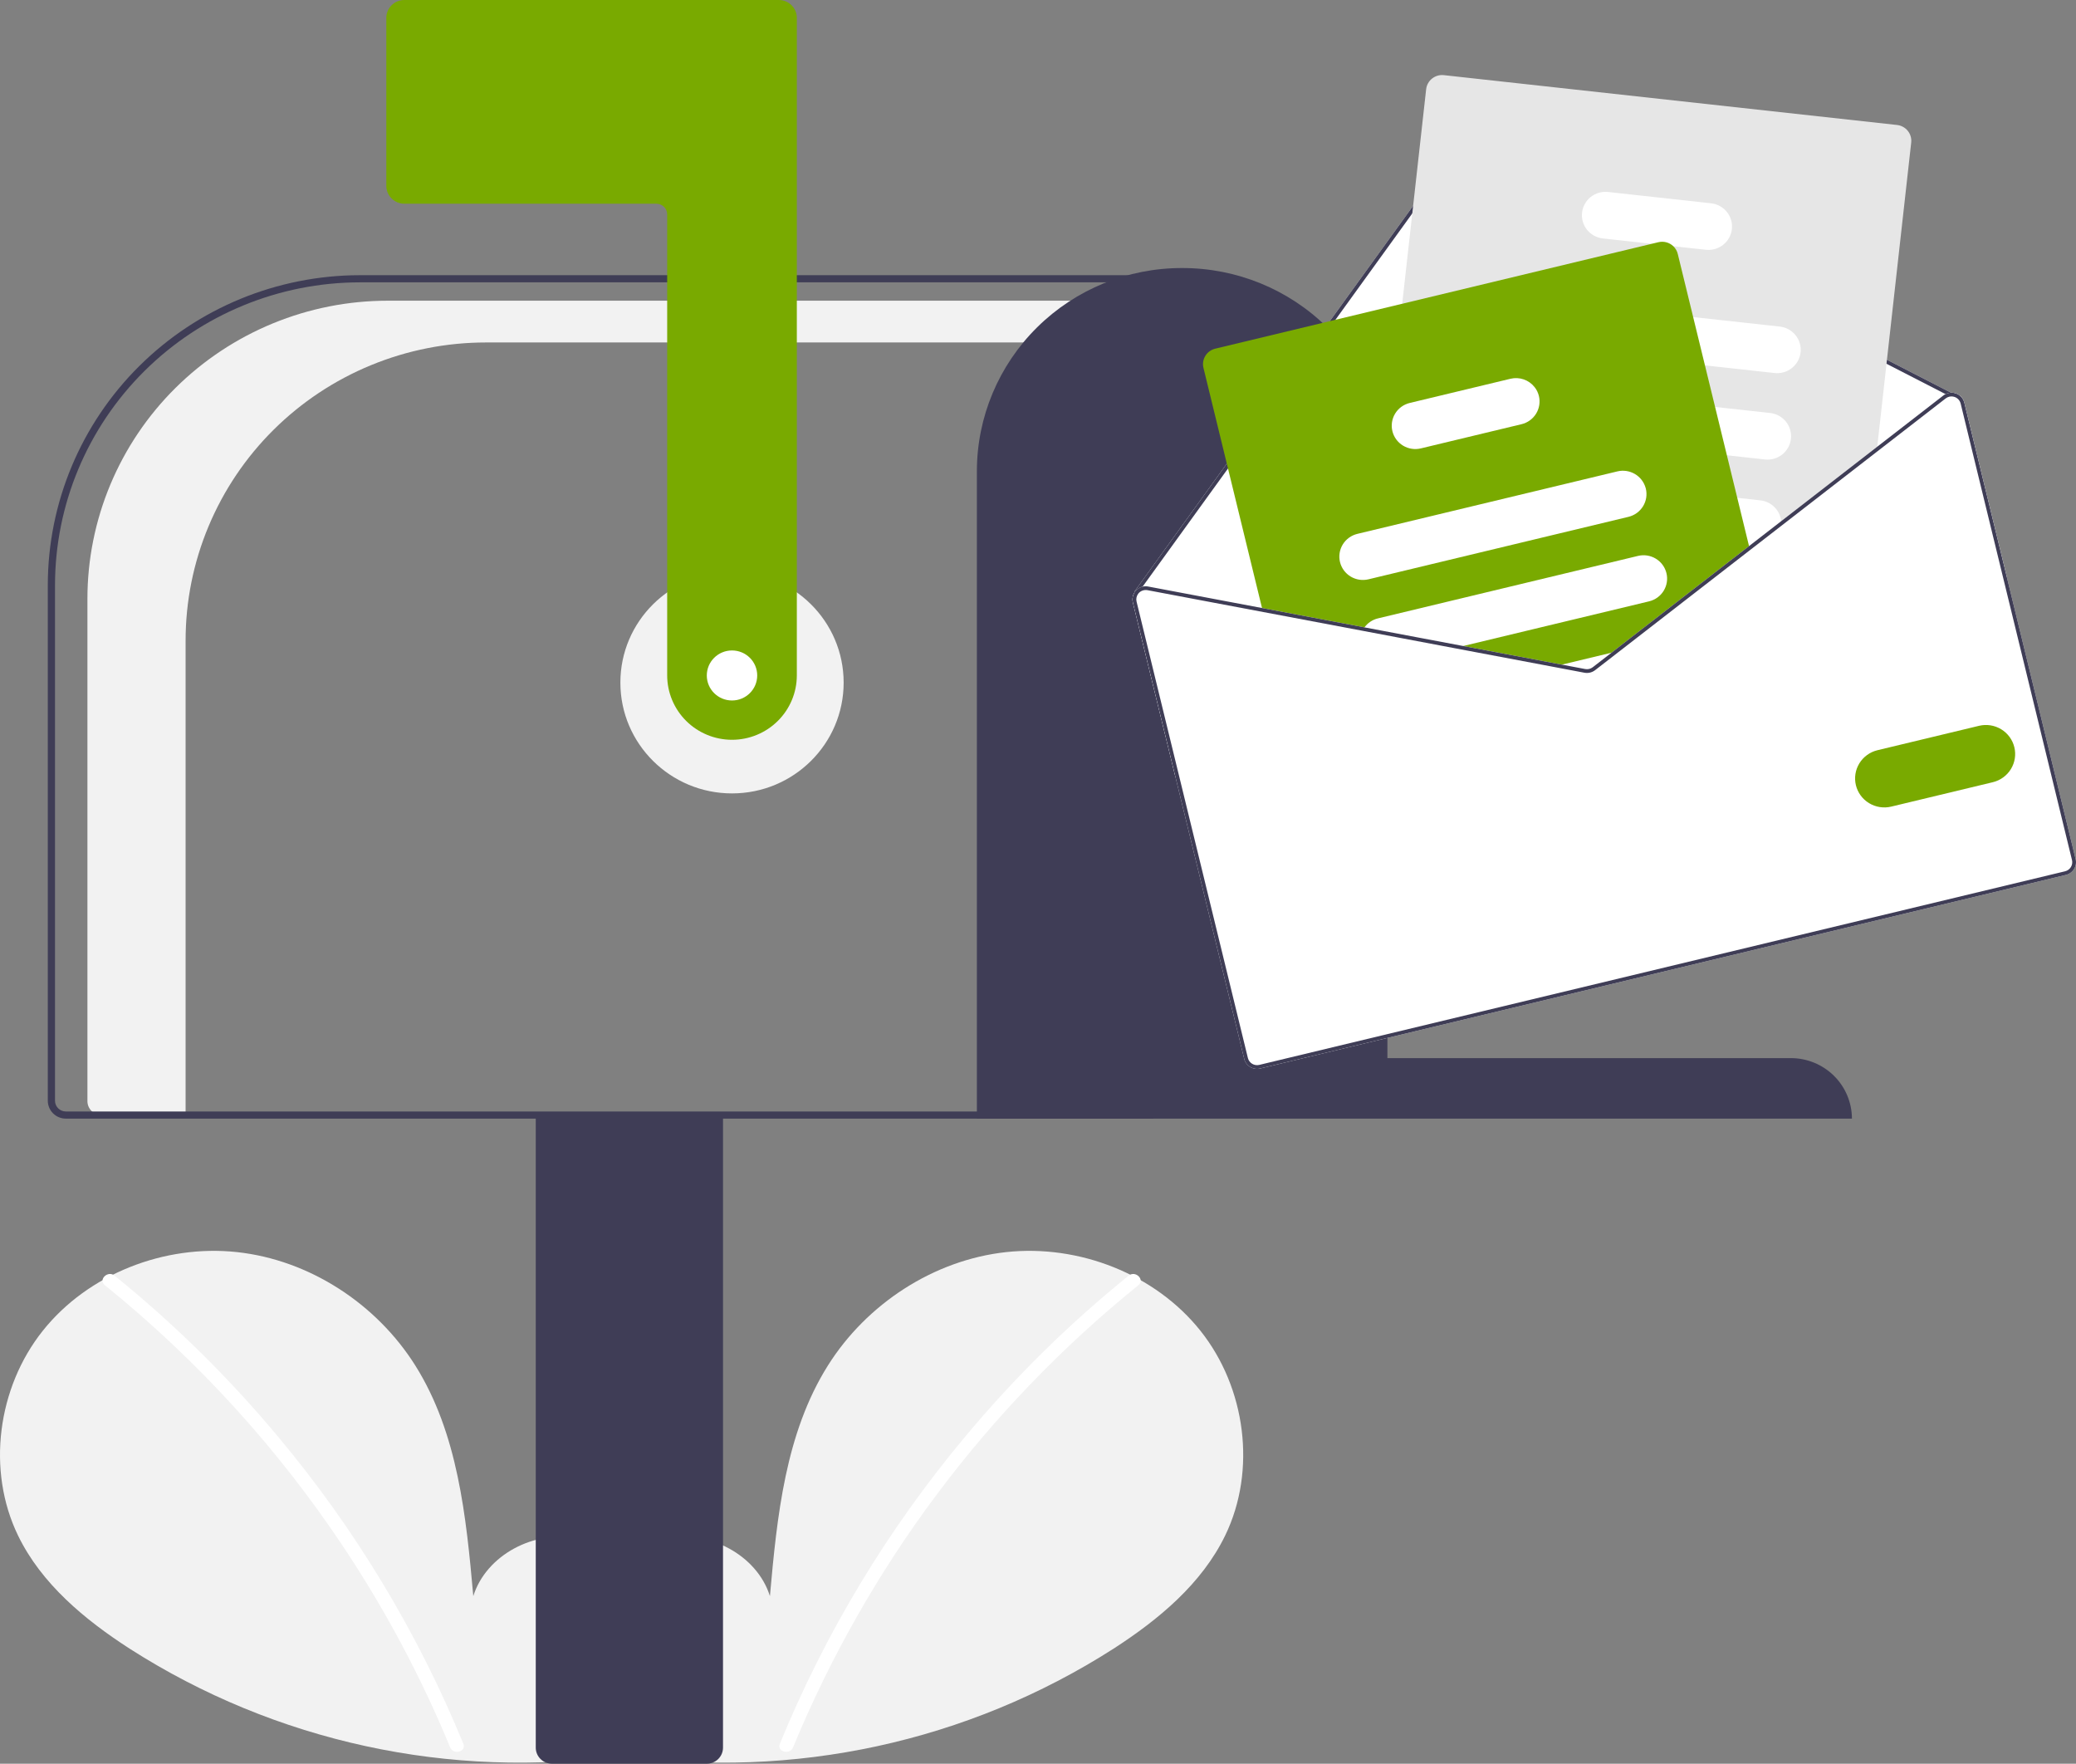 <svg width="186" height="158" viewBox="0 0 186 158" fill="none" xmlns="http://www.w3.org/2000/svg">
<rect x="0" y="0" width="186" height="158" fill="#808080" stroke="none"/>
<path d="M54.662 156.351C57.648 153.847 59.462 149.892 58.986 146.042C58.51 142.192 55.564 138.652 51.743 137.835C47.922 137.017 43.566 139.28 42.405 142.984C41.766 135.843 41.03 128.402 37.204 122.32C33.739 116.814 27.739 112.873 21.235 112.168C14.732 111.463 7.885 114.126 3.829 119.22C-0.227 124.313 -1.22 131.718 1.62 137.566C3.713 141.874 7.568 145.08 11.608 147.689C24.661 156.046 40.316 159.445 55.693 157.259" fill="#F2F2F2"/>
<path d="M10.26 114.274C15.626 118.611 20.549 123.462 24.957 128.756C31.856 137.013 37.439 146.271 41.511 156.207C41.809 156.932 40.623 157.248 40.328 156.531C37.739 150.249 34.535 144.234 30.763 138.572C24.881 129.727 17.675 121.824 9.392 115.134C8.78 114.64 9.652 113.783 10.26 114.274Z" fill="white"/>
<path d="M56.724 156.351C53.738 153.847 51.925 149.892 52.4 146.042C52.876 142.192 55.822 138.652 59.643 137.835C63.465 137.017 67.82 139.28 68.981 142.984C69.62 135.843 70.356 128.402 74.182 122.32C77.647 116.814 83.648 112.873 90.151 112.168C96.654 111.463 103.502 114.126 107.558 119.22C111.614 124.313 112.607 131.718 109.766 137.566C107.673 141.874 103.818 145.08 99.778 147.689C86.726 156.046 71.07 159.445 55.693 157.259" fill="#F2F2F2"/>
<path d="M101.127 114.274C95.76 118.611 90.838 123.462 86.429 128.756C79.53 137.013 73.947 146.271 69.875 156.207C69.577 156.932 70.763 157.248 71.058 156.531C77.721 140.383 88.357 126.15 101.994 115.134C102.606 114.64 101.734 113.783 101.127 114.274Z" fill="white"/>
<path d="M65.585 71.076C71.109 71.076 75.587 66.632 75.587 61.151C75.587 55.669 71.109 51.226 65.585 51.226C60.061 51.226 55.583 55.669 55.583 61.151C55.583 66.632 60.061 71.076 65.585 71.076Z" fill="#F2F2F2"/>
<path d="M34.746 26.938H103.656V30.679H43.543C40.009 30.679 36.509 31.369 33.244 32.712C29.979 34.054 27.012 36.021 24.512 38.501C22.013 40.981 20.031 43.925 18.678 47.166C17.326 50.406 16.629 53.879 16.629 57.386V99.89H9.089C8.756 99.89 8.436 99.759 8.201 99.525C7.965 99.291 7.833 98.974 7.833 98.643V53.645C7.833 50.138 8.529 46.665 9.881 43.424C11.234 40.184 13.216 37.24 15.715 34.76C18.215 32.28 21.182 30.313 24.447 28.971C27.712 27.628 31.212 26.938 34.746 26.938Z" fill="#F2F2F2"/>
<path d="M48.001 156.559V99.731H64.778V156.559C64.778 156.941 64.625 157.307 64.352 157.577C64.08 157.848 63.711 157.999 63.326 158H49.453C49.068 157.999 48.699 157.848 48.427 157.577C48.154 157.307 48.001 156.941 48.001 156.559Z" fill="#3F3D56"/>
<path d="M4.283 98.61V52.399C4.292 45.043 7.24 37.99 12.482 32.788C17.724 27.587 24.832 24.661 32.245 24.652H103.333V100.21H5.897C5.469 100.21 5.059 100.041 4.756 99.741C4.454 99.441 4.284 99.034 4.283 98.61ZM102.688 25.293H32.245C25.003 25.301 18.059 28.159 12.938 33.241C7.817 38.323 4.937 45.213 4.929 52.399V98.61C4.929 98.864 5.031 99.109 5.213 99.288C5.394 99.469 5.64 99.57 5.897 99.57H102.688V25.293Z" fill="#3F3D56"/>
<path d="M65.585 66.273C64.045 66.272 62.569 65.664 61.48 64.584C60.392 63.503 59.779 62.038 59.777 60.511V19.21C59.777 18.955 59.675 18.711 59.493 18.531C59.312 18.351 59.066 18.25 58.809 18.249H36.225C35.797 18.249 35.387 18.08 35.085 17.78C34.782 17.48 34.612 17.073 34.612 16.648V1.601C34.612 1.176 34.782 0.77 35.085 0.469C35.387 0.169 35.797 0 36.225 0H69.779C70.207 0 70.617 0.169 70.919 0.469C71.222 0.77 71.392 1.176 71.392 1.601V60.511C71.391 62.038 70.778 63.503 69.689 64.584C68.601 65.664 67.124 66.272 65.585 66.273Z" fill="#79AA00"/>
<path d="M105.914 24.012C110.781 24.002 115.453 25.911 118.902 29.319C122.351 32.727 124.294 37.355 124.305 42.185V94.79H160.44C161.892 94.787 163.285 95.357 164.314 96.373C165.342 97.389 165.922 98.77 165.925 100.21H87.524V42.185C87.534 37.355 89.477 32.727 92.926 29.319C96.375 25.911 101.047 24.002 105.914 24.012Z" fill="#3F3D56"/>
<path d="M101.501 53.969L105.309 69.579L179.8 51.684L175.992 36.075C175.946 35.884 175.852 35.708 175.719 35.562C175.586 35.417 175.419 35.307 175.232 35.244C175.093 35.196 174.947 35.174 174.801 35.179L131.742 13.056C131.49 12.928 131.2 12.894 130.924 12.959C130.649 13.025 130.406 13.186 130.24 13.414L109.488 42.13L101.665 52.959C101.65 52.978 101.64 53 101.635 53.023C101.631 53.046 101.631 53.07 101.636 53.093C101.477 53.356 101.428 53.671 101.501 53.969Z" fill="white"/>
<path d="M101.636 53.093C101.64 53.114 101.647 53.133 101.659 53.15C101.67 53.168 101.685 53.183 101.702 53.194C101.722 53.208 101.745 53.218 101.769 53.222C101.793 53.227 101.817 53.227 101.841 53.222C101.88 53.211 101.914 53.188 101.938 53.155L101.965 53.118L102.372 52.553L109.77 42.319L130.516 13.61C130.634 13.447 130.807 13.332 131.004 13.285C131.201 13.238 131.408 13.263 131.587 13.355L174.313 35.307L174.696 35.505C174.712 35.511 174.728 35.517 174.744 35.521C174.773 35.516 174.802 35.513 174.831 35.513C174.871 35.499 174.905 35.471 174.925 35.434C174.935 35.415 174.942 35.394 174.944 35.371C174.946 35.35 174.944 35.327 174.937 35.306C174.93 35.285 174.92 35.266 174.906 35.249C174.891 35.232 174.874 35.218 174.854 35.207L174.801 35.179L131.742 13.056C131.49 12.928 131.2 12.894 130.925 12.959C130.649 13.025 130.406 13.186 130.24 13.414L109.488 42.13L101.665 52.959C101.651 52.978 101.641 53 101.636 53.023C101.631 53.046 101.631 53.07 101.636 53.093Z" fill="#3F3D56"/>
<path d="M124.008 54.685L125.666 54.867L137.973 56.22L146.131 57.116L146.613 57.169L156.793 49.279L157.183 48.977L159.587 47.113L168.141 40.484L168.193 40.018L171.235 12.768C171.277 12.393 171.167 12.017 170.929 11.722C170.691 11.427 170.346 11.238 169.968 11.196L129.362 6.732C128.984 6.691 128.605 6.8 128.308 7.036C128.011 7.272 127.82 7.615 127.777 7.99L125.631 27.212L124.441 37.869L123.376 47.403L122.883 51.83L122.739 53.113C122.698 53.488 122.808 53.864 123.046 54.159C123.284 54.453 123.63 54.643 124.008 54.685Z" fill="#E6E6E6"/>
<path d="M135.166 30.799L152.755 32.732L158.993 33.417C159.269 33.448 159.547 33.424 159.813 33.347C160.08 33.27 160.328 33.143 160.544 32.971C160.76 32.799 160.941 32.587 161.074 32.346C161.208 32.105 161.292 31.84 161.323 31.567C161.353 31.294 161.329 31.017 161.252 30.753C161.175 30.489 161.046 30.242 160.873 30.028C160.699 29.813 160.485 29.634 160.243 29.502C160 29.369 159.733 29.286 159.458 29.255L151.699 28.403L135.632 26.635C135.076 26.574 134.518 26.735 134.081 27.082C133.644 27.429 133.364 27.934 133.302 28.486C133.24 29.038 133.402 29.592 133.752 30.025C134.101 30.459 134.61 30.737 135.166 30.799Z" fill="white"/>
<path d="M134.165 38.52C134.21 38.528 134.256 38.536 134.302 38.541L154.72 40.785L158.129 41.161C158.686 41.222 159.244 41.061 159.681 40.714C160.118 40.367 160.398 39.861 160.459 39.309C160.521 38.757 160.359 38.203 160.009 37.77C159.659 37.336 159.15 37.058 158.593 36.997L153.664 36.456L137.49 34.677L134.768 34.378C134.224 34.318 133.677 34.47 133.244 34.803C132.811 35.135 132.525 35.621 132.446 36.159C132.368 36.697 132.503 37.244 132.824 37.685C133.145 38.126 133.626 38.425 134.165 38.52Z" fill="white"/>
<path d="M131.854 45.366C132.021 45.642 132.25 45.876 132.524 46.049C132.797 46.223 133.106 46.331 133.429 46.367L141.797 47.287L156.702 48.925L156.706 48.924L157.182 48.977L159.587 47.114C159.602 46.972 159.602 46.829 159.587 46.688C159.536 46.213 159.324 45.769 158.984 45.43C158.645 45.09 158.199 44.877 157.72 44.823L155.65 44.595L147.436 43.693L141.526 43.043L133.893 42.203C133.501 42.16 133.106 42.227 132.751 42.395C132.396 42.563 132.095 42.827 131.883 43.156C131.671 43.485 131.556 43.867 131.551 44.257C131.546 44.648 131.651 45.032 131.854 45.366Z" fill="white"/>
<path d="M143.609 21.361L147.985 21.842L149.918 22.055L152.838 22.375C153.395 22.437 153.953 22.276 154.39 21.929C154.827 21.581 155.107 21.076 155.168 20.524C155.23 19.972 155.068 19.418 154.718 18.984C154.368 18.551 153.859 18.273 153.302 18.212L144.075 17.198C143.519 17.137 142.961 17.297 142.524 17.644C142.087 17.991 141.806 18.496 141.745 19.048C141.683 19.6 141.844 20.154 142.194 20.588C142.544 21.021 143.053 21.299 143.609 21.361Z" fill="white"/>
<path d="M107.824 32.954L113.159 54.826L122.064 56.506L130.302 58.062L139.14 59.731L141.964 60.264C142.129 60.295 142.3 60.291 142.463 60.252C142.627 60.213 142.78 60.139 142.913 60.037L145.178 58.281L146.613 57.169L156.793 49.279L150.32 22.746C150.256 22.482 150.116 22.242 149.918 22.055C149.745 21.889 149.532 21.769 149.299 21.707C149.066 21.644 148.822 21.641 148.587 21.697L108.881 31.235C108.511 31.324 108.192 31.555 107.994 31.878C107.795 32.2 107.734 32.587 107.824 32.954Z" fill="#79AA00"/>
<path d="M120.058 50.354C120.19 50.894 120.532 51.359 121.01 51.648C121.488 51.938 122.061 52.027 122.605 51.897L145.904 46.3C146.448 46.169 146.917 45.829 147.208 45.355C147.5 44.881 147.59 44.312 147.459 43.772C147.453 43.745 147.445 43.719 147.436 43.693C147.287 43.173 146.941 42.73 146.471 42.457C146 42.184 145.441 42.102 144.911 42.229L121.612 47.826C121.069 47.957 120.6 48.297 120.308 48.771C120.017 49.245 119.927 49.815 120.058 50.354Z" fill="white"/>
<path d="M122.064 56.506L130.302 58.062L147.752 53.87C148.295 53.74 148.765 53.4 149.056 52.926C149.348 52.452 149.438 51.882 149.306 51.343C149.174 50.803 148.832 50.337 148.354 50.048C147.876 49.758 147.302 49.669 146.759 49.8L123.459 55.397C122.973 55.513 122.544 55.798 122.25 56.201C122.18 56.297 122.117 56.399 122.064 56.506Z" fill="white"/>
<path d="M139.14 59.732L141.964 60.265C142.13 60.296 142.3 60.292 142.463 60.252C142.627 60.213 142.78 60.14 142.913 60.037L145.178 58.281L139.14 59.732Z" fill="white"/>
<path d="M124.752 38.626C124.884 39.166 125.227 39.631 125.704 39.92C126.182 40.21 126.756 40.299 127.3 40.169L136.324 38.001C136.868 37.87 137.336 37.53 137.628 37.056C137.919 36.582 138.009 36.013 137.879 35.473C137.808 35.183 137.676 34.911 137.49 34.677C137.24 34.36 136.904 34.121 136.521 33.989C136.138 33.856 135.725 33.836 135.331 33.931L126.307 36.098C125.763 36.229 125.294 36.569 125.002 37.043C124.711 37.517 124.621 38.086 124.752 38.626Z" fill="white"/>
<path d="M130.301 58.063L139.141 59.732L141.964 60.266C142.129 60.296 142.299 60.292 142.462 60.253C142.626 60.213 142.779 60.14 142.912 60.038L145.179 58.282L144.383 58.473L142.704 59.773C142.609 59.846 142.499 59.898 142.383 59.926C142.266 59.954 142.145 59.957 142.027 59.935L139.936 59.541L131.096 57.872L130.301 58.063ZM156.705 48.926L156.791 49.279L157.183 48.976L156.705 48.926ZM130.301 58.063L139.141 59.732L141.964 60.266C142.129 60.296 142.299 60.292 142.462 60.253C142.626 60.213 142.779 60.14 142.912 60.038L145.179 58.282L144.383 58.473L142.704 59.773C142.609 59.846 142.499 59.898 142.383 59.926C142.266 59.954 142.145 59.957 142.027 59.935L139.936 59.541L131.096 57.872L130.301 58.063ZM130.301 58.063L139.141 59.732L141.964 60.266C142.129 60.296 142.299 60.292 142.462 60.253C142.626 60.213 142.779 60.14 142.912 60.038L145.179 58.282L144.383 58.473L142.704 59.773C142.609 59.846 142.499 59.898 142.383 59.926C142.266 59.954 142.145 59.957 142.027 59.935L139.936 59.541L131.096 57.872L130.301 58.063ZM101.501 53.969L111.476 94.857C111.55 95.159 111.742 95.42 112.009 95.582C112.277 95.744 112.598 95.794 112.903 95.721L185.096 78.378C185.401 78.305 185.663 78.115 185.827 77.849C185.99 77.584 186.04 77.265 185.967 76.963L175.992 36.075C175.946 35.884 175.852 35.708 175.719 35.562C175.586 35.417 175.419 35.308 175.232 35.244C175.093 35.196 174.947 35.174 174.801 35.18C174.631 35.184 174.463 35.228 174.313 35.307C174.243 35.34 174.177 35.38 174.117 35.428L168.192 40.019L159.587 46.689L156.704 48.923L156.705 48.926L156.702 48.926L146.131 57.115L144.383 58.473L142.704 59.773C142.609 59.846 142.499 59.898 142.383 59.926C142.266 59.954 142.145 59.957 142.027 59.935L139.936 59.541L131.096 57.872L122.249 56.202L102.871 52.543C102.706 52.51 102.535 52.514 102.372 52.553C102.151 52.607 101.951 52.722 101.795 52.885C101.735 52.949 101.682 53.019 101.636 53.093C101.477 53.356 101.428 53.671 101.501 53.969ZM130.301 58.063L139.141 59.732L141.964 60.266C142.129 60.296 142.299 60.292 142.462 60.253C142.626 60.213 142.779 60.14 142.912 60.038L145.179 58.282L144.383 58.473L142.704 59.773C142.609 59.846 142.499 59.898 142.383 59.926C142.266 59.954 142.145 59.957 142.027 59.935L139.936 59.541L131.096 57.872L130.301 58.063ZM130.301 58.063L139.141 59.732L141.964 60.266C142.129 60.296 142.299 60.292 142.462 60.253C142.626 60.213 142.779 60.14 142.912 60.038L145.179 58.282L144.383 58.473L142.704 59.773C142.609 59.846 142.499 59.898 142.383 59.926C142.266 59.954 142.145 59.957 142.027 59.935L139.936 59.541L131.096 57.872L130.301 58.063ZM130.301 58.063L139.141 59.732L141.964 60.266C142.129 60.296 142.299 60.292 142.462 60.253C142.626 60.213 142.779 60.14 142.912 60.038L145.179 58.282L144.383 58.473L142.704 59.773C142.609 59.846 142.499 59.898 142.383 59.926C142.266 59.954 142.145 59.957 142.027 59.935L139.936 59.541L131.096 57.872L130.301 58.063Z" fill="white"/>
<path d="M130.301 58.063L139.141 59.732L141.964 60.266C142.129 60.296 142.299 60.292 142.462 60.253C142.626 60.213 142.779 60.14 142.912 60.038L145.179 58.282L144.383 58.473L142.704 59.773C142.609 59.846 142.499 59.898 142.383 59.926C142.266 59.954 142.145 59.957 142.027 59.935L139.936 59.541L131.096 57.872L130.301 58.063ZM156.705 48.926L156.791 49.279L157.183 48.976L156.705 48.926ZM130.301 58.063L139.141 59.732L141.964 60.266C142.129 60.296 142.299 60.292 142.462 60.253C142.626 60.213 142.779 60.14 142.912 60.038L145.179 58.282L144.383 58.473L142.704 59.773C142.609 59.846 142.499 59.898 142.383 59.926C142.266 59.954 142.145 59.957 142.027 59.935L139.936 59.541L131.096 57.872L130.301 58.063ZM130.301 58.063L139.141 59.732L141.964 60.266C142.129 60.296 142.299 60.292 142.462 60.253C142.626 60.213 142.779 60.14 142.912 60.038L145.179 58.282L144.383 58.473L142.704 59.773C142.609 59.846 142.499 59.898 142.383 59.926C142.266 59.954 142.145 59.957 142.027 59.935L139.936 59.541L131.096 57.872L130.301 58.063ZM101.964 53.119L102.008 53.151C102.016 53.139 102.028 53.129 102.038 53.116C102.136 53.015 102.257 52.94 102.392 52.897C102.526 52.854 102.669 52.845 102.808 52.87L122.064 56.505L130.301 58.063L139.141 59.732L141.964 60.266C142.129 60.296 142.299 60.292 142.462 60.253C142.626 60.213 142.779 60.14 142.912 60.038L145.179 58.282L144.383 58.473L142.704 59.773C142.609 59.846 142.499 59.898 142.383 59.926C142.266 59.954 142.145 59.957 142.027 59.935L139.936 59.541L131.096 57.872L122.249 56.202L102.871 52.543C102.706 52.51 102.535 52.514 102.372 52.553L101.964 53.119ZM101.501 53.969L111.476 94.857C111.55 95.159 111.742 95.42 112.009 95.582C112.277 95.744 112.598 95.794 112.903 95.721L185.096 78.378C185.401 78.305 185.663 78.115 185.827 77.849C185.99 77.584 186.04 77.265 185.967 76.963L175.992 36.075C175.946 35.884 175.852 35.708 175.719 35.562C175.586 35.417 175.419 35.308 175.232 35.244C175.093 35.196 174.947 35.174 174.801 35.18C174.631 35.184 174.463 35.228 174.313 35.307C174.243 35.34 174.177 35.38 174.117 35.428L168.192 40.019L159.587 46.689L156.704 48.923L156.705 48.926L156.702 48.926L146.131 57.115L144.383 58.473L142.704 59.773C142.609 59.846 142.499 59.898 142.383 59.926C142.266 59.954 142.145 59.957 142.027 59.935L139.936 59.541L131.096 57.872L122.249 56.202L102.871 52.543C102.706 52.51 102.535 52.514 102.372 52.553C102.151 52.607 101.951 52.722 101.795 52.885C101.735 52.949 101.682 53.019 101.636 53.093C101.477 53.356 101.428 53.671 101.501 53.969ZM101.83 53.89C101.801 53.77 101.799 53.644 101.825 53.523C101.85 53.401 101.903 53.287 101.979 53.189C101.986 53.174 101.996 53.161 102.008 53.151C102.016 53.139 102.028 53.129 102.038 53.116C102.136 53.015 102.257 52.94 102.392 52.897C102.526 52.854 102.669 52.845 102.808 52.87L122.064 56.505L130.301 58.063L139.141 59.732L141.964 60.266C142.129 60.296 142.299 60.292 142.462 60.253C142.626 60.213 142.779 60.14 142.912 60.038L145.179 58.282L146.613 57.17L156.791 49.279L157.183 48.976L159.585 47.114L168.141 40.483L174.327 35.69C174.421 35.617 174.529 35.565 174.645 35.537C174.677 35.529 174.71 35.524 174.744 35.521C174.772 35.516 174.802 35.513 174.831 35.513C174.93 35.512 175.028 35.528 175.122 35.56C175.255 35.606 175.375 35.684 175.47 35.788C175.565 35.892 175.632 36.017 175.666 36.153L185.64 77.041C185.667 77.148 185.671 77.259 185.654 77.368C185.637 77.477 185.598 77.582 185.541 77.676C185.483 77.77 185.407 77.852 185.317 77.917C185.227 77.982 185.125 78.029 185.017 78.054L112.824 95.397C112.606 95.449 112.376 95.413 112.185 95.297C111.994 95.181 111.857 94.994 111.805 94.778L101.83 53.89ZM130.301 58.063L139.141 59.732L141.964 60.266C142.129 60.296 142.299 60.292 142.462 60.253C142.626 60.213 142.779 60.14 142.912 60.038L145.179 58.282L144.383 58.473L142.704 59.773C142.609 59.846 142.499 59.898 142.383 59.926C142.266 59.954 142.145 59.957 142.027 59.935L139.936 59.541L131.096 57.872L130.301 58.063ZM130.301 58.063L139.141 59.732L141.964 60.266C142.129 60.296 142.299 60.292 142.462 60.253C142.626 60.213 142.779 60.14 142.912 60.038L145.179 58.282L144.383 58.473L142.704 59.773C142.609 59.846 142.499 59.898 142.383 59.926C142.266 59.954 142.145 59.957 142.027 59.935L139.936 59.541L131.096 57.872L130.301 58.063ZM130.301 58.063L139.141 59.732L141.964 60.266C142.129 60.296 142.299 60.292 142.462 60.253C142.626 60.213 142.779 60.14 142.912 60.038L145.179 58.282L144.383 58.473L142.704 59.773C142.609 59.846 142.499 59.898 142.383 59.926C142.266 59.954 142.145 59.957 142.027 59.935L139.936 59.541L131.096 57.872L130.301 58.063Z" fill="#3F3D56"/>
<path d="M166.281 70.345C166.118 69.675 166.23 68.968 166.592 68.38C166.953 67.792 167.536 67.37 168.21 67.207L177.322 65.018C177.996 64.859 178.707 64.971 179.298 65.33C179.889 65.689 180.312 66.267 180.475 66.935C180.639 67.604 180.528 68.309 180.168 68.897C179.808 69.484 179.228 69.907 178.555 70.071L169.443 72.26C168.768 72.421 168.056 72.31 167.463 71.951C166.87 71.592 166.445 71.015 166.281 70.345Z" fill="#79AA00"/>
<path d="M65.585 62.752C66.832 62.752 67.843 61.748 67.843 60.511C67.843 59.273 66.832 58.27 65.585 58.27C64.337 58.27 63.326 59.273 63.326 60.511C63.326 61.748 64.337 62.752 65.585 62.752Z" fill="white"/>
</svg>
